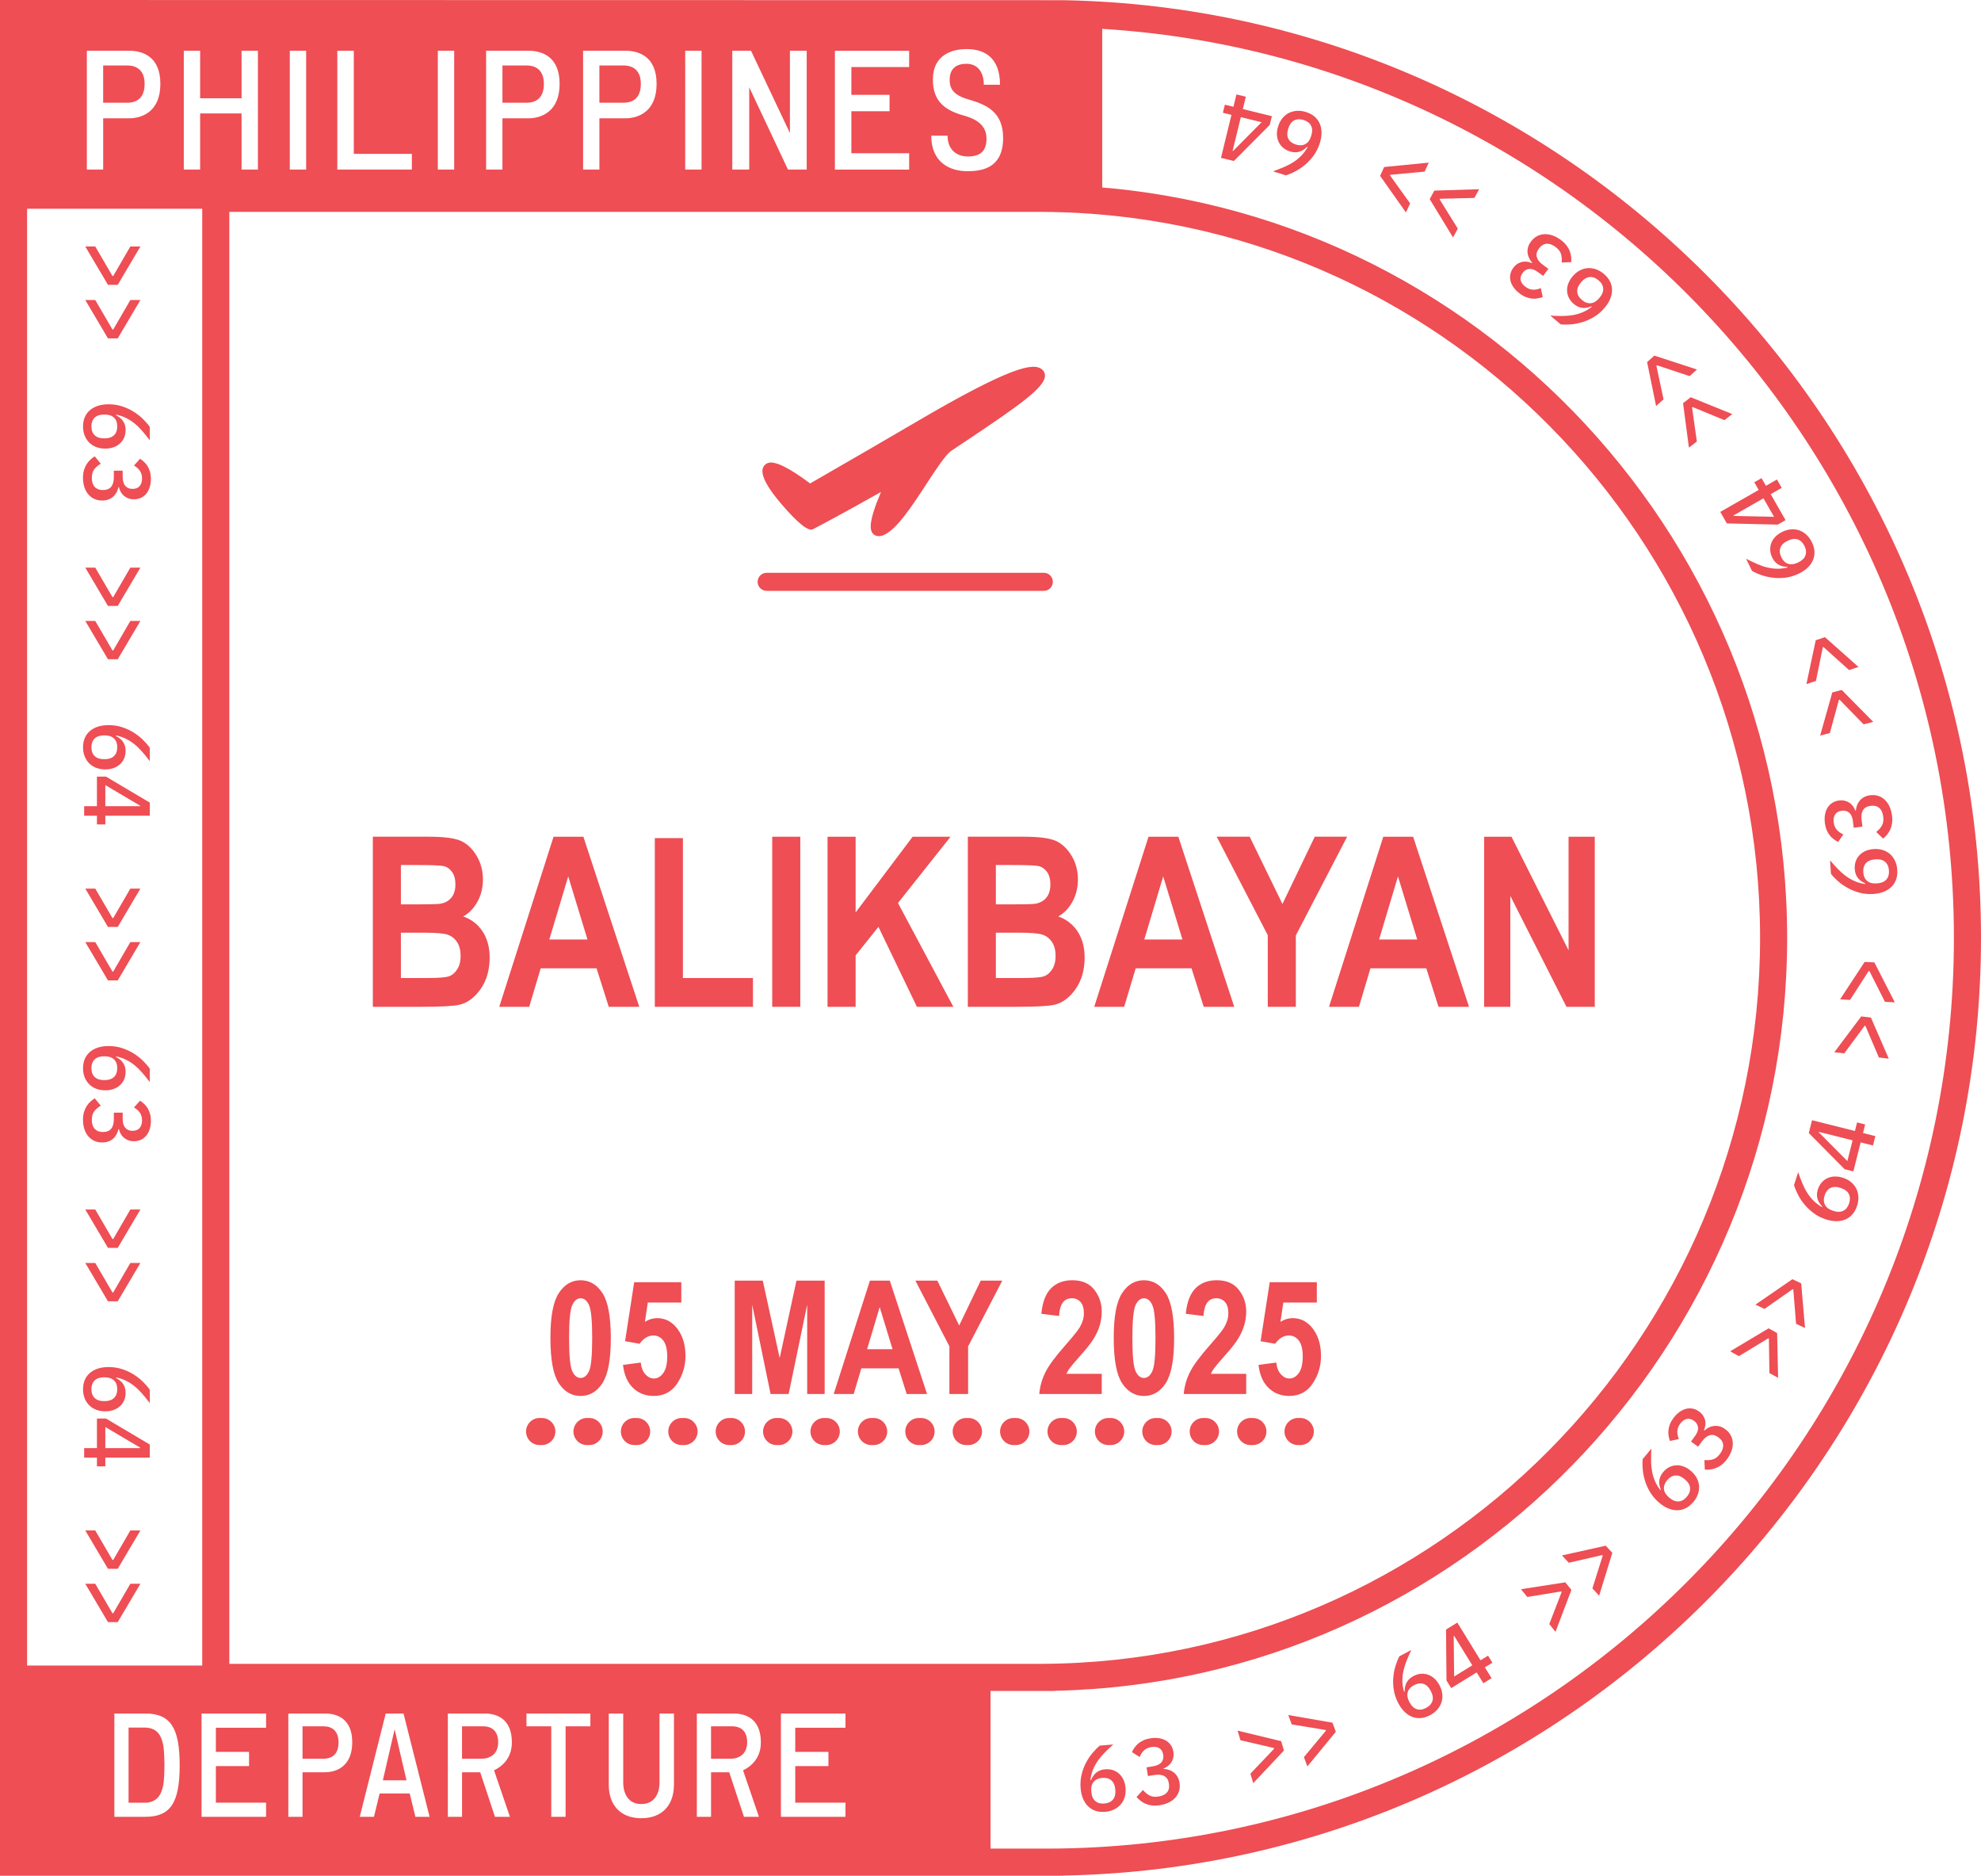 <?xml version="1.0" encoding="UTF-8"?>
<svg id="Layer_2" data-name="Layer 2" xmlns="http://www.w3.org/2000/svg" viewBox="0 0 1156.2 1094.54">
  <defs>
    <style>
      .cls-1 {
        fill: #ee4e54;
      }
    </style>
  </defs>
  <g id="Layer_1-2" data-name="Layer 1">
    <g>
      <path class="cls-1" d="M217.59,488.24h32.6c8.9,0,15.16.81,18.78,2.44,3.61,1.63,6.66,4.49,9.15,8.6,2.49,4.11,3.73,8.75,3.73,13.95,0,4.79-1.07,9.1-3.2,12.96-2.13,3.86-4.89,6.72-8.29,8.56,4.82,1.72,8.6,4.65,11.33,8.81,2.72,4.15,4.09,9.21,4.09,15.17,0,7.22-1.74,13.32-5.21,18.31-3.48,4.99-7.58,8.07-12.32,9.24-3.3.81-10.95,1.22-22.95,1.22h-27.69v-99.25h-.02ZM233.98,504.76v22.95h10.83c6.5,0,10.52-.11,12.05-.34,2.8-.45,4.99-1.63,6.57-3.55s2.37-4.52,2.37-7.82c0-2.93-.64-5.32-1.93-7.14s-2.84-2.96-4.67-3.42c-1.83-.45-7.08-.68-15.74-.68h-9.48ZM233.98,544.23v26.47h15.26c6.69,0,10.99-.34,12.89-1.04,1.9-.7,3.49-2.07,4.78-4.12,1.29-2.05,1.93-4.65,1.93-7.8s-.69-5.91-2.07-8-3.21-3.54-5.49-4.32c-2.28-.79-6.96-1.18-14.01-1.18h-13.3,0Z"/>
      <path class="cls-1" d="M373.11,587.5h-17.81l-7.13-22.48h-32.58l-6.73,22.48h-17.47l31.69-99.25h17.4l32.62,99.25h0ZM342.88,548.22l-11.24-36.83-11.03,36.83h22.27Z"/>
      <path class="cls-1" d="M382.18,587.5v-98.44h16.39v81.65h40.89v16.79h-57.28Z"/>
      <path class="cls-1" d="M450.7,587.5v-99.25h16.38v99.25h-16.38Z"/>
      <path class="cls-1" d="M482.99,587.5v-99.25h16.39v44.19l33.27-44.19h22.14l-30.69,38.68,32.32,60.57h-21.27l-22.45-46.65-13.32,16.65v29.99h-16.39Z"/>
      <path class="cls-1" d="M564.85,488.24h32.6c8.9,0,15.16.81,18.78,2.44,3.61,1.63,6.66,4.49,9.15,8.6,2.49,4.11,3.73,8.75,3.73,13.95,0,4.79-1.07,9.1-3.2,12.96-2.13,3.86-4.89,6.72-8.29,8.56,4.82,1.72,8.6,4.65,11.33,8.81,2.72,4.15,4.09,9.21,4.09,15.17,0,7.22-1.74,13.32-5.21,18.31-3.48,4.99-7.58,8.07-12.32,9.24-3.3.81-10.95,1.22-22.95,1.22h-27.69v-99.25h-.02ZM581.23,504.76v22.95h10.83c6.5,0,10.52-.11,12.05-.34,2.8-.45,4.99-1.63,6.57-3.55s2.37-4.52,2.37-7.82c0-2.93-.64-5.32-1.93-7.14s-2.84-2.96-4.67-3.42c-1.83-.45-7.08-.68-15.74-.68h-9.48ZM581.23,544.23v26.47h15.26c6.69,0,10.99-.34,12.89-1.04,1.9-.7,3.49-2.07,4.78-4.12,1.29-2.05,1.93-4.65,1.93-7.8s-.69-5.91-2.07-8-3.21-3.54-5.49-4.32c-2.28-.79-6.96-1.18-14.01-1.18h-13.3,0Z"/>
      <path class="cls-1" d="M720.36,587.5h-17.81l-7.13-22.48h-32.58l-6.73,22.48h-17.47l31.69-99.25h17.4l32.62,99.25h.01ZM690.13,548.22l-11.24-36.83-11.03,36.83h22.27Z"/>
      <path class="cls-1" d="M739.93,587.5v-41.79l-29.79-57.47h19.23l19.12,39.25,18.86-39.25h18.89l-29.93,57.6v41.65h-16.38,0Z"/>
      <path class="cls-1" d="M857.39,587.5h-17.81l-7.13-22.48h-32.58l-6.73,22.48h-17.47l31.69-99.25h17.4l32.62,99.25h.01ZM827.16,548.22l-11.24-36.83-11.02,36.83h22.26Z"/>
      <path class="cls-1" d="M866.2,587.5v-99.25h15.97l33.31,66.28v-66.28h15.3v99.25h-16.52l-32.77-64.72v64.72h-15.3.01Z"/>
      <path class="cls-1" d="M363.79,38.19h-13.96v21.76h13.96c6.33,0,10.23-3.38,10.23-11.01s-4.25-10.75-10.23-10.75Z"/>
      <path class="cls-1" d="M307.2,38.19h-13.95v21.76h13.95c6.33,0,10.23-3.38,10.23-11.01s-4.25-10.75-10.23-10.75Z"/>
      <path class="cls-1" d="M.82,7.19v109.18h3.86v5.44h129.71v-5.44h508.91V7.19H.82ZM75.3,69.04h-15.08v29.9h-9.53V29.6h24.62c7.63,0,18.29,3.12,18.29,19.33s-10.66,20.11-18.29,20.11h-.01ZM150.53,98.95h-9.54v-32.77h-24.18v32.77h-9.54V29.61h9.54v27.74h24.18v-27.74h9.54v69.34ZM178.68,98.95h-9.54V29.61h9.54v69.34ZM240.39,98.95h-43.52V29.61h9.62v60.16h33.89v9.19h.01ZM265.08,98.95h-9.54V29.61h9.54v69.34ZM308.33,69.04h-15.08v29.9h-9.54V29.6h24.62c7.63,0,18.29,3.12,18.29,19.33s-10.66,20.11-18.29,20.11h0ZM364.92,69.04h-15.08v29.9h-9.53V29.6h24.62c7.63,0,18.29,3.12,18.29,19.33s-10.66,20.11-18.29,20.11h0ZM409.46,98.95h-9.54V29.61h9.54v69.34ZM470.82,98.95h-10.92l-22.62-48.02v48.02h-9.88V29.61h10.92l22.71,48.02V29.61h9.8v69.34h-.01ZM530.62,39.14h-33.72v16.21h22.28v9.54h-22.28v24.53h33.72v9.54h-43.34V29.62h43.34v9.54-.02ZM564.58,99.9c-9.8,0-21.06-4.77-21.06-20.72h9.53c0,7.37,4.42,12.13,11.96,12.13s10.75-3.55,10.75-10.4c0-5.2-2.43-10.49-13.09-13.44-11.27-3.12-18.2-8.32-18.2-21.06,0-14.39,11.1-17.77,19.76-17.77,10.23,0,19.42,4.86,19.42,20.8h-9.45c0-7.37-3.64-12.22-10.14-12.22-5.64,0-9.8,2.51-9.8,9.45,0,5.12,2.25,8.84,11.01,11.36,10.49,3.04,20.2,7.28,20.2,22.45,0,17.59-12.22,19.42-20.89,19.42Z"/>
      <path class="cls-1" d="M74.17,38.19h-13.96v21.76h13.96c6.33,0,10.23-3.38,10.23-11.01s-4.25-10.75-10.23-10.75Z"/>
      <path class="cls-1" d="M188.7,1007.34h-12.13v18.91h12.13c5.5,0,8.89-2.94,8.89-9.57s-3.69-9.34-8.89-9.34h0Z"/>
      <path class="cls-1" d="M5.46,971.89v109.34h572.64v-109.34H5.46ZM84.83,1060.16h-18.08v-60.28h18.08c14.69,0,20.04,8.37,20.04,30.21s-5.35,30.06-20.04,30.06h0ZM155.3,1008.17h-29.31v14.09h19.37v8.29h-19.37v21.33h29.31v8.29h-37.67v-60.28h37.67v8.29h0ZM189.68,1034.16h-13.11v25.99h-8.29v-60.28h21.4c6.63,0,15.9,2.72,15.9,16.8s-9.27,17.48-15.9,17.48h0ZM242.44,1060.16l-3.31-13.64h-17.56l-3.31,13.64h-8.29l15.14-60.28h10.4l15.22,60.28h-8.29ZM297.62,1060.16h-8.74l-8.59-25.99h-10.62v25.99h-8.29v-60.28h21.55c6.55,0,15.82,2.72,15.82,16.8,0,9.72-6.18,14.32-10.4,16.35l9.27,27.13ZM344.58,1007.34h-14.47v52.82h-8.37v-52.82h-14.47v-7.46h37.3v7.46h0ZM393.35,1041.32c0,12.81-7.69,19.66-19.06,19.66s-18.99-6.85-18.99-19.66v-41.44h8.44v40.24c0,6.71,3.09,12.58,10.55,12.58s10.62-5.8,10.62-12.58v-40.24h8.44v41.44ZM442.95,1060.16h-8.74l-8.59-25.99h-10.62v25.99h-8.29v-60.28h21.55c6.55,0,15.82,2.72,15.82,16.8,0,9.72-6.18,14.32-10.4,16.35l9.27,27.13ZM493.45,1008.17h-29.31v14.09h19.37v8.29h-19.37v21.33h29.31v8.29h-37.67v-60.28h37.67v8.29h0Z"/>
      <path class="cls-1" d="M281.87,1007.34h-12.21v18.91h11.6c4.52,0,9.49-2.56,9.49-9.57,0-6.55-3.62-9.34-8.89-9.34h.01Z"/>
      <polygon class="cls-1" points="223.46 1038.84 237.24 1038.84 230.32 1009.08 223.46 1038.84"/>
      <path class="cls-1" d="M91.23,1010.2c-2.26-1.81-5.05-2.11-6.4-2.11h-9.79v43.85h9.79c1.36,0,4.07-.3,6.33-2.11,2.18-1.73,3.54-4.74,4.22-8.74.38-2.34.6-7.61.6-11.07s-.23-8.74-.6-11.07c-.68-3.99-1.96-7.01-4.15-8.74h0Z"/>
      <path class="cls-1" d="M427.2,1007.34h-12.21v18.91h11.6c4.52,0,9.49-2.56,9.49-9.57,0-6.55-3.62-9.34-8.89-9.34h.01Z"/>
      <path class="cls-1" d="M612.68,1094.54H0V0l620.58.11c296.06,5.36,535.62,249.18,535.62,547.16s-239.56,541.79-535.62,547.16v.08l-7.9.03h0ZM15.81,1078.73l596.84-.03c291-1.1,527.74-239.5,527.74-531.43S903.64,16.94,612.65,15.84l-7.52-.03H15.81v1062.92Z"/>
      <path class="cls-1" d="M645.06,1057.23c-2.06.18-3.92,0-5.59-.55-1.67-.55-3.12-1.42-4.35-2.6-1.23-1.19-2.22-2.66-2.98-4.42s-1.23-3.78-1.43-6.07c-.24-2.75-.07-5.38.51-7.88.59-2.5,1.44-4.82,2.55-6.96,1.11-2.15,2.38-4.08,3.82-5.79,1.43-1.71,2.87-3.16,4.31-4.35l7.86-.69c-1.96,1.74-3.71,3.42-5.26,5.01-1.55,1.6-2.87,3.22-3.98,4.85s-2,3.33-2.69,5.09-1.17,3.69-1.44,5.8l.38.07c.32-.79.71-1.55,1.17-2.26.47-.72,1.02-1.36,1.68-1.93.65-.57,1.42-1.04,2.3-1.41.88-.37,1.9-.61,3.05-.71,1.57-.14,3.04,0,4.42.43,1.37.43,2.6,1.11,3.67,2.06,1.07.95,1.94,2.12,2.61,3.53.67,1.4,1.09,3.01,1.25,4.82.17,1.88.02,3.64-.46,5.27-.47,1.63-1.23,3.06-2.26,4.28s-2.33,2.22-3.88,3-3.3,1.25-5.26,1.43v-.02ZM644.58,1052.4c2.24-.2,3.91-.98,5.02-2.34s1.56-3.19,1.36-5.48l-.05-.55c-.2-2.3-.97-4.01-2.31-5.16s-3.12-1.62-5.35-1.43c-2.2.2-3.85.98-4.97,2.34s-1.56,3.19-1.36,5.48l.05.55c.2,2.3.97,4.01,2.31,5.16,1.33,1.15,3.1,1.62,5.3,1.43Z"/>
      <path class="cls-1" d="M672.93,1030.68c2.32-.37,3.96-1.15,4.93-2.35.96-1.2,1.33-2.58,1.08-4.12l-.06-.38c-.27-1.73-1.02-2.96-2.26-3.71s-2.77-.97-4.61-.68c-1.77.28-3.2.93-4.3,1.95-1.1,1.02-1.95,2.32-2.56,3.88l-4.5-2.88c.42-.92.94-1.81,1.55-2.68.61-.87,1.34-1.66,2.18-2.36.85-.7,1.85-1.32,3.01-1.85s2.5-.92,4.02-1.16c1.7-.26,3.31-.29,4.83-.09,1.52.21,2.88.64,4.09,1.32,1.21.68,2.2,1.57,2.98,2.69.78,1.11,1.28,2.42,1.52,3.93.19,1.18.17,2.3-.04,3.32-.21,1.03-.58,1.96-1.1,2.8-.53.84-1.19,1.56-1.98,2.16s-1.66,1.09-2.59,1.46l.04.27c1.07.06,2.12.25,3.13.59,1.01.33,1.94.83,2.79,1.49s1.56,1.49,2.15,2.48c.58,1,.98,2.18,1.19,3.55.26,1.65.19,3.2-.23,4.65s-1.12,2.75-2.13,3.9-2.28,2.12-3.83,2.89-3.32,1.32-5.33,1.64c-1.7.26-3.22.31-4.58.14s-2.59-.5-3.69-.97-2.09-1.05-2.96-1.75c-.87-.69-1.65-1.43-2.34-2.2l3.77-4.13c1.14,1.37,2.4,2.43,3.77,3.2,1.38.76,3.14.97,5.29.63,2.28-.36,3.95-1.18,4.99-2.47,1.04-1.29,1.41-2.9,1.1-4.84l-.07-.43c-.3-1.94-1.17-3.32-2.59-4.15-1.43-.83-3.33-1.05-5.72-.68l-3.9.61-.8-5.07,3.74-.59h.02Z"/>
      <path class="cls-1" d="M729.8,1034.97l13.83-14.54-.13-.42-19.52-4.55-1.67-5.59,25.43,6.15,1.62,5.44-17.91,19.06-1.65-5.55h0Z"/>
      <path class="cls-1" d="M761.01,1025.33l12.84-15.43-.15-.41-19.77-3.25-2.04-5.48,25.78,4.46,1.98,5.32-16.61,20.21-2.02-5.42h0Z"/>
      <path class="cls-1" d="M834.64,1000.87c-1.83.97-3.62,1.52-5.37,1.67s-3.42-.09-5.02-.71c-1.6-.61-3.08-1.59-4.46-2.92-1.38-1.33-2.6-3.01-3.67-5.03-1.3-2.44-2.16-4.93-2.59-7.46-.43-2.53-.55-5-.35-7.41.19-2.41.61-4.68,1.27-6.82s1.42-4.03,2.28-5.69l6.97-3.69c-1.13,2.37-2.09,4.59-2.9,6.66-.8,2.07-1.4,4.08-1.79,6.01s-.55,3.84-.5,5.73.36,3.86.93,5.9l.38-.08c-.02-.85.05-1.7.2-2.54.15-.84.41-1.65.8-2.43.38-.78.91-1.51,1.57-2.19s1.51-1.3,2.54-1.84c1.39-.74,2.8-1.17,4.24-1.32,1.43-.14,2.83.02,4.18.47,1.35.46,2.61,1.2,3.77,2.23s2.17,2.35,3.02,3.96c.89,1.67,1.43,3.35,1.63,5.04.2,1.68.06,3.29-.42,4.82-.48,1.53-1.28,2.95-2.41,4.27s-2.56,2.44-4.29,3.36h-.01ZM832.32,996.61c1.98-1.05,3.22-2.42,3.72-4.11s.2-3.55-.87-5.58l-.26-.48c-1.08-2.03-2.45-3.32-4.13-3.86-1.67-.54-3.5-.28-5.49.77-1.95,1.03-3.18,2.39-3.67,4.08s-.2,3.55.87,5.58l.26.48c1.08,2.03,2.45,3.32,4.13,3.86s3.48.29,5.44-.74h0Z"/>
      <path class="cls-1" d="M865.75,982.21l-3.9-6.32-14.86,9.16-2.75-4.46-.27-29.71,6.58-4.06,13.54,21.99,4.39-2.7,2.55,4.14-4.39,2.7,3.9,6.32-4.79,2.95h0ZM848.69,978.29l10.61-6.54-10.59-17.2-.27.16.25,23.57h0Z"/>
      <path class="cls-1" d="M904.22,947.7l7.23-18.72-.27-.34-19.78,3.24-3.68-4.54,25.85-4.01,3.58,4.41-9.28,24.45-3.64-4.49h0Z"/>
      <path class="cls-1" d="M929.4,926.88l6.02-19.14-.29-.32-19.53,4.49-3.96-4.29,25.54-5.66,3.85,4.17-7.7,25-3.92-4.26h-.01Z"/>
      <path class="cls-1" d="M988.26,876.48c-1.33,1.59-2.78,2.77-4.34,3.56-1.56.79-3.21,1.2-4.91,1.23-1.71.03-3.45-.31-5.23-1.02-1.78-.72-3.54-1.81-5.3-3.28-2.12-1.78-3.85-3.76-5.2-5.94-1.35-2.18-2.39-4.43-3.11-6.73s-1.19-4.57-1.39-6.79c-.2-2.23-.21-4.27-.02-6.13l5.07-6.05c-.15,2.62-.22,5.04-.18,7.27.03,2.22.24,4.3.61,6.24.37,1.93.93,3.77,1.69,5.5.76,1.73,1.78,3.44,3.08,5.12l.32-.21c-.33-.79-.59-1.6-.77-2.43-.17-.83-.24-1.68-.17-2.55.06-.86.27-1.73.63-2.62.37-.89.92-1.77,1.66-2.66,1.01-1.21,2.16-2.15,3.43-2.81,1.27-.67,2.62-1.05,4.05-1.13,1.43-.09,2.87.13,4.33.65,1.47.52,2.89,1.36,4.29,2.54,1.45,1.21,2.58,2.57,3.4,4.06s1.3,3.03,1.43,4.63-.08,3.22-.62,4.86c-.55,1.65-1.46,3.22-2.72,4.72l-.03-.03ZM984.51,873.4c1.44-1.72,2.08-3.45,1.9-5.2-.17-1.75-1.15-3.37-2.91-4.84l-.42-.36c-1.76-1.48-3.52-2.15-5.27-2.02s-3.35,1.05-4.79,2.77c-1.42,1.69-2.04,3.41-1.87,5.16.18,1.75,1.15,3.37,2.91,4.84l.42.36c1.77,1.48,3.52,2.15,5.27,2.02s3.34-1.04,4.76-2.73h0Z"/>
      <path class="cls-1" d="M989.2,838.1c1.39-1.89,2.01-3.6,1.85-5.14-.16-1.53-.87-2.76-2.13-3.69l-.31-.23c-1.4-1.03-2.81-1.38-4.21-1.04-1.4.34-2.65,1.26-3.75,2.75-1.06,1.44-1.62,2.91-1.68,4.41-.07,1.5.24,3.02.92,4.56l-5.23,1.12c-.34-.95-.6-1.95-.78-2.99s-.22-2.12-.11-3.21.39-2.24.83-3.44,1.13-2.41,2.04-3.65c1.02-1.38,2.14-2.54,3.36-3.46,1.22-.93,2.51-1.57,3.84-1.95s2.67-.43,4-.19c1.34.24,2.62.82,3.85,1.72.97.71,1.74,1.5,2.32,2.38.57.88.97,1.8,1.18,2.76.22.97.26,1.94.12,2.93s-.41,1.94-.82,2.86l.22.16c.8-.72,1.68-1.31,2.63-1.79.96-.47,1.97-.77,3.03-.9,1.07-.13,2.16-.04,3.27.25,1.12.3,2.23.86,3.34,1.68,1.35.99,2.39,2.15,3.11,3.46s1.14,2.74,1.23,4.27c.1,1.53-.13,3.11-.68,4.75-.56,1.64-1.43,3.28-2.63,4.92-1.02,1.38-2.07,2.49-3.16,3.32s-2.19,1.47-3.3,1.91c-1.11.44-2.22.73-3.33.85s-2.18.15-3.22.08l-.23-5.58c1.77.17,3.42.04,4.93-.39s2.91-1.52,4.2-3.27c1.37-1.86,1.97-3.62,1.8-5.26-.16-1.65-1.04-3.05-2.62-4.21l-.35-.26c-1.59-1.16-3.17-1.54-4.77-1.12s-3.11,1.6-4.54,3.55l-2.34,3.18-4.14-3.04,2.24-3.05h.02Z"/>
      <path class="cls-1" d="M1032.72,801.22l-.31-20.07-.39-.21-17.12,10.41-5.11-2.83,22.46-13.41,4.97,2.75.56,26.15-5.06-2.8h0Z"/>
      <path class="cls-1" d="M1048.26,772.47l-1.6-20-.4-.19-16.42,11.5-5.28-2.5,21.55-14.83,5.14,2.42,2.24,26.06-5.23-2.47h0Z"/>
      <path class="cls-1" d="M1083.87,703.63c-.63,1.97-1.53,3.61-2.68,4.94-1.15,1.32-2.52,2.32-4.09,3-1.57.67-3.32,1.01-5.23,1.02s-3.96-.34-6.14-1.04c-2.63-.85-4.99-2.03-7.06-3.55-2.07-1.51-3.88-3.2-5.42-5.06-1.54-1.86-2.83-3.78-3.85-5.77s-1.8-3.88-2.33-5.67l2.42-7.51c.84,2.48,1.7,4.74,2.57,6.79s1.84,3.9,2.91,5.55c1.08,1.65,2.29,3.14,3.64,4.46s2.95,2.51,4.78,3.58l.22-.31c-.61-.6-1.15-1.26-1.64-1.97-.48-.71-.85-1.47-1.12-2.3-.27-.82-.41-1.71-.4-2.67,0-.96.18-1.99.54-3.09.48-1.5,1.19-2.8,2.12-3.9s2.04-1.96,3.32-2.58c1.29-.61,2.71-.96,4.26-1.03,1.55-.07,3.2.17,4.92.73,1.81.58,3.37,1.4,4.68,2.48s2.34,2.32,3.06,3.75c.73,1.43,1.15,3.01,1.26,4.74s-.13,3.53-.74,5.4h0ZM1079.23,702.19c.68-2.14.62-3.98-.21-5.53s-2.33-2.69-4.52-3.39l-.52-.17c-2.19-.71-4.07-.66-5.65.11-1.57.78-2.71,2.24-3.4,4.38-.68,2.1-.6,3.93.22,5.48.82,1.56,2.33,2.69,4.52,3.39l.52.17c2.19.71,4.08.67,5.65-.11s2.7-2.22,3.38-4.33h.01Z"/>
      <path class="cls-1" d="M1093.16,668.42l-7.2-1.81-4.26,16.93-5.08-1.28-20.92-21.1,1.88-7.49,25.04,6.3,1.26-5,4.71,1.18-1.26,5,7.2,1.81-1.37,5.45h0ZM1078.21,677.51l3.04-12.09-19.59-4.93-.08.31,16.62,16.71h0Z"/>
      <path class="cls-1" d="M1096.61,617.07l-7.88-18.46-.43-.05-11.91,16.12-5.8-.68,15.72-20.91,5.64.66,10.42,24-5.75-.68h0Z"/>
      <path class="cls-1" d="M1100.12,584.56l-9.04-17.92-.44-.02-10.86,16.84-5.83-.31,14.35-21.87,5.67.31,11.92,23.29-5.78-.31h0Z"/>
      <path class="cls-1" d="M1107.33,507.6c.14,2.07-.09,3.93-.67,5.58-.58,1.66-1.48,3.09-2.7,4.29s-2.71,2.17-4.48,2.88-3.81,1.15-6.1,1.3c-2.76.19-5.38-.05-7.87-.69s-4.79-1.54-6.91-2.7c-2.12-1.16-4.02-2.47-5.71-3.94-1.68-1.47-3.1-2.93-4.26-4.41l-.52-7.87c1.7,1.99,3.33,3.78,4.9,5.36,1.56,1.59,3.15,2.94,4.76,4.09,1.61,1.14,3.28,2.07,5.03,2.8s3.67,1.25,5.77,1.56l.08-.37c-.79-.33-1.53-.74-2.24-1.22s-1.34-1.05-1.89-1.72c-.56-.66-1.01-1.44-1.36-2.33s-.57-1.91-.64-3.07c-.1-1.57.07-3.04.52-4.41.46-1.36,1.17-2.57,2.14-3.62s2.16-1.89,3.58-2.53c1.42-.64,3.04-1.02,4.85-1.14,1.89-.12,3.64.07,5.26.57,1.62.51,3.03,1.3,4.24,2.36,1.2,1.06,2.17,2.38,2.91,3.94.75,1.56,1.18,3.33,1.31,5.29h0ZM1102.48,507.98c-.15-2.23-.9-3.93-2.23-5.06-1.34-1.14-3.16-1.64-5.45-1.48l-.55.04c-2.3.15-4.03.88-5.21,2.19-1.17,1.31-1.69,3.08-1.54,5.32.14,2.21.89,3.88,2.23,5.02s3.15,1.64,5.45,1.48l.55-.04c2.3-.15,4.03-.89,5.21-2.19,1.17-1.31,1.69-3.06,1.54-5.27h0Z"/>
      <path class="cls-1" d="M1081.49,479.27c-.3-2.33-1.03-3.99-2.21-5-1.17-1-2.53-1.4-4.09-1.2l-.38.05c-1.73.22-2.99.94-3.77,2.15s-1.05,2.74-.82,4.59c.23,1.77.83,3.22,1.82,4.35s2.26,2.02,3.81,2.67l-3.02,4.42c-.9-.45-1.78-.99-2.63-1.63-.85-.63-1.62-1.38-2.3-2.25s-1.27-1.89-1.77-3.06-.84-2.52-1.04-4.06c-.22-1.7-.2-3.31.05-4.83s.73-2.87,1.44-4.06c.71-1.18,1.64-2.15,2.77-2.9,1.14-.75,2.46-1.21,3.98-1.4,1.19-.15,2.3-.11,3.31.13,1.02.24,1.95.63,2.77,1.18.82.55,1.52,1.23,2.1,2.04s1.04,1.69,1.38,2.63l.27-.04c.09-1.07.31-2.1.68-3.11.37-1,.9-1.91,1.57-2.74.68-.83,1.53-1.52,2.54-2.07,1.01-.56,2.21-.92,3.58-1.09,1.66-.21,3.21-.09,4.64.36s2.71,1.2,3.83,2.24,2.05,2.34,2.78,3.91,1.22,3.36,1.48,5.38c.22,1.7.22,3.23,0,4.59-.21,1.35-.57,2.57-1.08,3.66-.5,1.09-1.11,2.06-1.83,2.91s-1.48,1.61-2.27,2.27l-4.02-3.89c1.4-1.1,2.5-2.33,3.3-3.68.8-1.36,1.06-3.11.79-5.27-.29-2.3-1.07-3.98-2.33-5.06s-2.86-1.49-4.81-1.25l-.43.06c-1.95.25-3.36,1.08-4.23,2.48-.87,1.4-1.15,3.3-.84,5.7l.5,3.91-5.09.65-.48-3.76.05.02Z"/>
      <path class="cls-1" d="M1087.69,422.67l-14.01-14.36-.42.11-5.28,19.33-5.66,1.46,7.1-25.18,5.5-1.42,18.38,18.62-5.6,1.44h0Z"/>
      <path class="cls-1" d="M1079.2,391l-14.92-13.42-.41.13-4.01,19.64-5.55,1.82,5.44-25.59,5.39-1.77,19.56,17.38-5.5,1.8h0Z"/>
      <path class="cls-1" d="M1057.53,316.47c.9,1.86,1.39,3.67,1.48,5.42.08,1.75-.22,3.42-.89,4.99s-1.7,3.03-3.08,4.35c-1.38,1.33-3.1,2.5-5.16,3.49-2.49,1.2-5.01,1.98-7.55,2.32s-5.02.37-7.42.09-4.66-.78-6.77-1.51c-2.12-.73-3.98-1.56-5.6-2.49l-3.44-7.1c2.33,1.21,4.51,2.25,6.55,3.13s4.02,1.55,5.94,2,3.82.69,5.71.71,3.86-.22,5.93-.71l-.06-.38c-.86-.01-1.7-.11-2.54-.29s-1.64-.47-2.4-.89c-.77-.41-1.48-.96-2.14-1.65s-1.25-1.56-1.75-2.6c-.68-1.42-1.08-2.85-1.16-4.29-.09-1.44.12-2.82.62-4.16s1.3-2.57,2.37-3.69c1.08-1.12,2.43-2.08,4.07-2.87,1.7-.83,3.4-1.31,5.09-1.45s3.29.06,4.81.59c1.51.53,2.91,1.39,4.18,2.56s2.34,2.64,3.2,4.41v.02ZM1053.18,318.63c-.98-2.02-2.3-3.3-3.97-3.86-1.67-.56-3.54-.33-5.61.67l-.49.24c-2.07,1-3.4,2.33-4,3.99-.6,1.65-.41,3.49.57,5.51.96,1.99,2.28,3.26,3.95,3.81s3.54.33,5.61-.67l.49-.24c2.07-1,3.41-2.33,4-3.99.6-1.65.42-3.47-.55-5.46h0Z"/>
      <path class="cls-1" d="M1039.9,284.68l-6.44,3.68,8.67,15.16-4.55,2.6-29.71-.7-3.84-6.71,22.42-12.82-2.56-4.47,4.22-2.41,2.56,4.47,6.44-3.69,2.79,4.89h0ZM1035.43,301.59l-6.19-10.82-17.53,10.03.15.27,23.56.51h0Z"/>
      <path class="cls-1" d="M1006.46,245.17l-18.56-7.65-.34.27,2.8,19.84-4.62,3.58-3.44-25.93,4.49-3.48,24.24,9.83-4.57,3.54h0Z"/>
      <path class="cls-1" d="M986.11,219.47l-19.05-6.33-.32.29,4.18,19.6-4.35,3.89-5.25-25.63,4.24-3.78,24.88,8.11-4.32,3.85h-.01Z"/>
      <path class="cls-1" d="M936.09,159.83c1.58,1.34,2.76,2.79,3.55,4.36.78,1.57,1.19,3.21,1.21,4.92.03,1.71-.32,3.45-1.04,5.23-.72,1.78-1.82,3.54-3.3,5.29-1.79,2.11-3.77,3.84-5.96,5.18-2.19,1.34-4.44,2.37-6.74,3.09-2.31.72-4.57,1.18-6.8,1.37-2.22.19-4.27.19-6.13,0l-6.02-5.09c2.61.16,5.04.23,7.26.21,2.22-.03,4.31-.22,6.24-.58,1.94-.36,3.77-.92,5.51-1.67,1.73-.75,3.44-1.77,5.13-3.06l-.21-.32c-.79.33-1.6.59-2.43.76-.84.17-1.69.23-2.55.17-.86-.06-1.74-.28-2.62-.65s-1.77-.92-2.65-1.67c-1.2-1.02-2.14-2.16-2.8-3.44s-1.03-2.63-1.12-4.05c-.08-1.43.14-2.87.67-4.33.52-1.46,1.37-2.89,2.55-4.28,1.22-1.44,2.58-2.57,4.07-3.39,1.49-.81,3.03-1.28,4.63-1.41s3.22.09,4.86.64c1.64.56,3.21,1.47,4.71,2.73h-.02ZM932.99,163.58c-1.71-1.45-3.45-2.09-5.2-1.92-1.75.17-3.37,1.13-4.85,2.89l-.36.42c-1.49,1.76-2.17,3.51-2.04,5.27s1.04,3.36,2.76,4.8c1.68,1.43,3.4,2.05,5.16,1.88,1.75-.17,3.37-1.13,4.85-2.89l.35-.42c1.49-1.76,2.17-3.51,2.04-5.27-.12-1.75-1.02-3.35-2.71-4.77h0Z"/>
      <path class="cls-1" d="M897.64,158.79c-1.89-1.39-3.61-2-5.14-1.84s-2.76.88-3.68,2.14l-.23.31c-1.03,1.41-1.37,2.81-1.03,4.21s1.27,2.65,2.76,3.75c1.44,1.06,2.91,1.62,4.41,1.68s3.02-.25,4.55-.92l1.13,5.22c-.95.34-1.94.61-2.99.79-1.04.18-2.12.22-3.21.12-1.1-.1-2.24-.38-3.44-.83-1.19-.45-2.41-1.12-3.66-2.04-1.38-1.02-2.54-2.13-3.47-3.36-.93-1.22-1.58-2.5-1.96-3.83-.37-1.33-.43-2.67-.2-4,.24-1.34.81-2.62,1.71-3.85.71-.97,1.5-1.74,2.38-2.32.87-.58,1.8-.97,2.76-1.19.96-.22,1.94-.26,2.92-.12.99.14,1.94.41,2.86.81l.16-.22c-.72-.8-1.32-1.67-1.79-2.63-.47-.95-.78-1.97-.91-3.03-.13-1.07-.05-2.16.24-3.27.3-1.11.85-2.23,1.67-3.35.99-1.35,2.14-2.39,3.45-3.12,1.32-.73,2.74-1.14,4.27-1.24s3.11.13,4.76.67,3.28,1.42,4.92,2.62c1.39,1.02,2.5,2.07,3.33,3.15s1.47,2.18,1.91,3.3c.45,1.11.73,2.23.85,3.33.12,1.11.15,2.18.09,3.21l-5.58.24c.17-1.77.04-3.41-.4-4.93-.43-1.51-1.52-2.91-3.28-4.2-1.87-1.37-3.62-1.97-5.27-1.8s-3.05,1.05-4.21,2.63l-.26.35c-1.16,1.59-1.53,3.18-1.11,4.77s1.6,3.11,3.56,4.53l3.18,2.33-3.04,4.14-3.05-2.24.04.03Z"/>
      <path class="cls-1" d="M860.53,115.49l-20.06.5-.21.39,10.58,17.02-2.78,5.14-13.62-22.33,2.7-4.99,26.15-.81-2.76,5.09h0Z"/>
      <path class="cls-1" d="M831.47,100.15l-19.98,1.84-.18.4,11.69,16.28-2.43,5.31-15.08-21.37,2.36-5.16,26.03-2.55-2.41,5.26h0Z"/>
      <path class="cls-1" d="M762.22,65.37c1.98.61,3.63,1.49,4.97,2.63s2.35,2.49,3.04,4.06c.69,1.57,1.05,3.31,1.08,5.22.03,1.91-.3,3.97-.98,6.16-.82,2.64-1.98,5.01-3.47,7.1s-3.16,3.91-5,5.48c-1.84,1.56-3.75,2.86-5.73,3.91-1.98,1.05-3.86,1.84-5.64,2.39l-7.53-2.34c2.47-.87,4.73-1.75,6.77-2.65,2.04-.89,3.88-1.88,5.52-2.97s3.11-2.32,4.42-3.69c1.3-1.37,2.48-2.97,3.53-4.82l-.32-.21c-.59.62-1.24,1.17-1.95,1.65s-1.46.87-2.28,1.15c-.82.28-1.71.42-2.67.43-.96,0-1.99-.16-3.09-.5-1.51-.47-2.81-1.16-3.92-2.08-1.11-.92-1.98-2.01-2.61-3.3s-.99-2.7-1.08-4.25.14-3.2.68-4.94c.56-1.81,1.37-3.38,2.43-4.71,1.05-1.33,2.3-2.36,3.72-3.1,1.42-.74,3-1.18,4.73-1.3,1.73-.13,3.53.1,5.41.68h-.03ZM760.83,70.02c-2.14-.66-3.99-.58-5.53.26-1.55.84-2.66,2.36-3.34,4.56l-.16.52c-.68,2.2-.62,4.08.17,5.65s2.27,2.68,4.41,3.35c2.11.66,3.94.56,5.48-.28,1.55-.84,2.66-2.36,3.34-4.56l.16-.52c.68-2.2.63-4.08-.17-5.65s-2.25-2.68-4.36-3.33h0Z"/>
      <path class="cls-1" d="M727.12,56.44l-1.76,7.21,16.96,4.14-1.24,5.09-20.95,21.07-7.51-1.83,6.12-25.09-5.01-1.22,1.15-4.72,5.01,1.22,1.76-7.21,5.47,1.34h0ZM736.31,71.33l-12.11-2.96-4.79,19.62.31.07,16.59-16.74h0Z"/>
      <path class="cls-1" d="M608.12,986.72H118.03V107.82l497.99.12c236.19,5.15,427.04,200.59,427.04,439.33s-190.85,434.18-427.04,439.33v.1l-7.9.02h0ZM133.84,970.91l474.25-.02c231.13-.88,419.17-190.91,419.17-423.62S839.22,124.53,608.09,123.65l-5.41-.02H133.84v847.28Z"/>
      <path class="cls-1" d="M55.6,143.84l10.04,17.21h.44l9.99-17.21h5.87l-13.22,22.36h-5.71l-13.23-22.36h5.82Z"/>
      <path class="cls-1" d="M55.6,175.08l10.04,17.21h.44l9.99-17.21h5.87l-13.22,22.36h-5.71l-13.23-22.36h5.82Z"/>
      <path class="cls-1" d="M48.46,248.87c0-2.05.35-3.87,1.04-5.46.69-1.6,1.69-2.95,2.99-4.06s2.86-1.96,4.69-2.55c1.83-.59,3.9-.89,6.2-.89,2.78,0,5.4.4,7.85,1.2s4.7,1.84,6.75,3.12c2.05,1.28,3.87,2.7,5.46,4.26s2.92,3.1,3.98,4.63v7.8c-1.57-2.08-3.09-3.95-4.55-5.62-1.46-1.66-2.96-3.11-4.5-4.34s-3.15-2.26-4.86-3.09c-1.7-.83-3.59-1.47-5.68-1.92l-.11.37c.77.38,1.49.83,2.17,1.35s1.27,1.13,1.78,1.82.92,1.49,1.21,2.39c.29.9.44,1.92.44,3.07,0,1.56-.28,3-.82,4.32s-1.34,2.46-2.39,3.43c-1.04.97-2.3,1.72-3.76,2.26-1.46.54-3.11.81-4.94.81s-3.65-.3-5.24-.91-2.95-1.47-4.09-2.6c-1.13-1.13-2.02-2.49-2.66-4.08-.64-1.6-.96-3.36-.96-5.3h0ZM53.35,248.82c0,2.22.63,3.93,1.9,5.15,1.27,1.21,3.06,1.82,5.37,1.82h.55c2.31,0,4.1-.61,5.37-1.82s1.9-2.93,1.9-5.15-.63-3.88-1.9-5.1c-1.27-1.21-3.06-1.82-5.37-1.82h-.55c-2.31,0-4.1.6-5.37,1.82-1.27,1.21-1.9,2.91-1.9,5.1Z"/>
      <path class="cls-1" d="M71.62,278.41c0,2.32.52,4.05,1.56,5.17,1.04,1.13,2.35,1.69,3.92,1.69h.38c1.75,0,3.1-.55,4.03-1.64s1.4-2.56,1.4-4.39-.42-3.27-1.26-4.5-1.99-2.26-3.46-3.1l3.57-3.95c.84.55,1.65,1.19,2.42,1.92.77.73,1.44,1.56,2,2.5.57.94,1.02,2.01,1.37,3.22.35,1.21.52,2.58.52,4.11,0,1.7-.22,3.28-.66,4.73-.44,1.46-1.09,2.72-1.95,3.8-.86,1.07-1.9,1.9-3.13,2.49-1.22.59-2.61.89-4.14.89-1.21,0-2.31-.18-3.29-.55-.99-.37-1.86-.87-2.61-1.51s-1.36-1.4-1.84-2.26c-.48-.87-.82-1.79-1.04-2.76h-.28c-.22,1.04-.58,2.03-1.07,2.96-.49.93-1.13,1.77-1.92,2.5s-1.72,1.3-2.8,1.71c-1.08.42-2.31.63-3.7.63-1.68,0-3.21-.31-4.58-.94-1.37-.62-2.55-1.52-3.54-2.68-.99-1.16-1.75-2.56-2.28-4.18-.53-1.63-.8-3.45-.8-5.46,0-1.7.19-3.2.58-4.5s.9-2.45,1.54-3.46,1.37-1.88,2.19-2.62c.82-.75,1.68-1.4,2.55-1.95l3.51,4.32c-1.54.9-2.79,1.97-3.76,3.2s-1.45,2.92-1.45,5.07c0,2.29.56,4.04,1.67,5.25s2.66,1.82,4.64,1.82h.44c1.98,0,3.48-.63,4.53-1.9,1.04-1.27,1.56-3.1,1.56-5.49v-3.9h5.16v3.74l.02.02Z"/>
      <path class="cls-1" d="M55.6,331.22l10.04,17.21h.44l9.99-17.21h5.87l-13.22,22.36h-5.71l-13.23-22.36h5.82Z"/>
      <path class="cls-1" d="M55.6,362.34l10.04,17.21h.44l9.99-17.21h5.87l-13.22,22.36h-5.71l-13.23-22.36h5.82Z"/>
      <path class="cls-1" d="M48.46,436.08c0-2.04.35-3.86,1.04-5.46.69-1.59,1.69-2.94,2.99-4.06,1.3-1.11,2.86-1.96,4.69-2.55,1.83-.59,3.9-.88,6.2-.88,2.78,0,5.4.4,7.85,1.19,2.45.8,4.7,1.84,6.75,3.12,2.05,1.28,3.87,2.71,5.46,4.27s2.92,3.1,3.98,4.63v7.8c-1.57-2.08-3.09-3.95-4.55-5.61s-2.96-3.11-4.5-4.34c-1.54-1.24-3.15-2.26-4.86-3.1-1.7-.83-3.59-1.47-5.68-1.92l-.11.36c.77.38,1.49.83,2.17,1.35s1.27,1.13,1.78,1.82.92,1.49,1.21,2.39c.29.9.44,1.92.44,3.07,0,1.56-.28,3-.82,4.31s-1.34,2.46-2.39,3.43c-1.04.97-2.3,1.72-3.76,2.26-1.46.54-3.11.8-4.94.8s-3.65-.3-5.24-.91-2.95-1.47-4.09-2.6c-1.13-1.13-2.02-2.49-2.66-4.08-.64-1.6-.96-3.36-.96-5.31v.02ZM53.35,436.03c0,2.22.63,3.94,1.9,5.15s3.06,1.82,5.37,1.82h.55c2.31,0,4.1-.61,5.37-1.82s1.9-2.93,1.9-5.15-.63-3.88-1.9-5.09-3.06-1.82-5.37-1.82h-.55c-2.31,0-4.1.61-5.37,1.82s-1.9,2.91-1.9,5.09Z"/>
      <path class="cls-1" d="M49.12,470.43h7.46v-17.27h5.27l25.57,15.18v7.65h-25.95v5.09h-4.89v-5.09h-7.46v-5.56h0ZM61.47,458.11v12.33h20.3v-.31l-20.3-12.01h0Z"/>
      <path class="cls-1" d="M55.6,518.52l10.04,17.21h.44l9.99-17.21h5.87l-13.22,22.36h-5.71l-13.23-22.36h5.82Z"/>
      <path class="cls-1" d="M55.6,549.73l10.04,17.21h.44l9.99-17.21h5.87l-13.22,22.36h-5.71l-13.23-22.36h5.82Z"/>
      <path class="cls-1" d="M48.46,623.34c0-2.04.35-3.86,1.04-5.46.69-1.59,1.69-2.94,2.99-4.06,1.3-1.11,2.86-1.96,4.69-2.55,1.83-.59,3.9-.88,6.2-.88,2.78,0,5.4.4,7.85,1.19,2.45.8,4.7,1.84,6.75,3.12s3.87,2.71,5.46,4.27,2.92,3.1,3.98,4.63v7.8c-1.57-2.08-3.09-3.95-4.55-5.61s-2.96-3.11-4.5-4.34c-1.54-1.24-3.15-2.26-4.86-3.1-1.7-.83-3.59-1.47-5.68-1.92l-.11.36c.77.38,1.49.83,2.17,1.35s1.27,1.13,1.78,1.82.92,1.49,1.21,2.39c.29.9.44,1.92.44,3.07,0,1.56-.28,3-.82,4.31s-1.34,2.46-2.39,3.43c-1.04.97-2.3,1.72-3.76,2.26-1.46.54-3.11.8-4.94.8s-3.65-.3-5.24-.91-2.95-1.47-4.09-2.6c-1.13-1.13-2.02-2.49-2.66-4.08-.64-1.6-.96-3.36-.96-5.31v.02ZM53.35,623.29c0,2.22.63,3.94,1.9,5.15,1.27,1.21,3.06,1.82,5.37,1.82h.55c2.31,0,4.1-.61,5.37-1.82s1.9-2.93,1.9-5.15-.63-3.88-1.9-5.09-3.06-1.82-5.37-1.82h-.55c-2.31,0-4.1.61-5.37,1.82s-1.9,2.91-1.9,5.09Z"/>
      <path class="cls-1" d="M71.62,652.99c0,2.32.52,4.05,1.56,5.17,1.04,1.13,2.35,1.69,3.92,1.69h.38c1.75,0,3.1-.55,4.03-1.64.93-1.1,1.4-2.56,1.4-4.39s-.42-3.27-1.26-4.5-1.99-2.26-3.46-3.09l3.57-3.95c.84.55,1.65,1.19,2.42,1.92.77.73,1.44,1.56,2,2.5.57.93,1.02,2.01,1.37,3.22s.52,2.58.52,4.11c0,1.7-.22,3.28-.66,4.73s-1.09,2.72-1.95,3.79-1.9,1.91-3.13,2.5c-1.22.59-2.61.89-4.14.89-1.21,0-2.31-.18-3.29-.55-.99-.37-1.86-.87-2.61-1.51s-1.36-1.39-1.84-2.26c-.48-.86-.82-1.79-1.04-2.75h-.28c-.22,1.04-.58,2.03-1.07,2.96s-1.13,1.77-1.92,2.5-1.72,1.3-2.8,1.71c-1.08.42-2.31.62-3.7.62-1.68,0-3.21-.31-4.58-.93-1.37-.63-2.55-1.52-3.54-2.68s-1.75-2.56-2.28-4.18c-.53-1.63-.8-3.45-.8-5.46,0-1.7.19-3.2.58-4.5s.9-2.45,1.54-3.46,1.37-1.88,2.19-2.62,1.68-1.39,2.55-1.95l3.51,4.32c-1.54.9-2.79,1.97-3.76,3.2s-1.45,2.92-1.45,5.07c0,2.29.56,4.04,1.67,5.25,1.12,1.21,2.66,1.82,4.64,1.82h.44c1.98,0,3.48-.63,4.53-1.9,1.04-1.27,1.56-3.09,1.56-5.49v-3.9h5.16v3.74h.02Z"/>
      <path class="cls-1" d="M55.6,705.79l10.04,17.21h.44l9.99-17.21h5.87l-13.22,22.36h-5.71l-13.23-22.36h5.82Z"/>
      <path class="cls-1" d="M55.6,736.97l10.04,17.21h.44l9.99-17.21h5.87l-13.22,22.36h-5.71l-13.23-22.36h5.82Z"/>
      <path class="cls-1" d="M48.46,810.66c0-2.04.35-3.86,1.04-5.46.69-1.59,1.69-2.94,2.99-4.06,1.3-1.11,2.86-1.96,4.69-2.55,1.83-.59,3.9-.88,6.2-.88,2.78,0,5.4.4,7.85,1.19,2.45.8,4.7,1.84,6.75,3.12s3.87,2.71,5.46,4.27,2.92,3.1,3.98,4.63v7.8c-1.57-2.08-3.09-3.95-4.55-5.61s-2.96-3.11-4.5-4.34c-1.54-1.24-3.15-2.26-4.86-3.1-1.7-.83-3.59-1.47-5.68-1.92l-.11.36c.77.38,1.49.83,2.17,1.35s1.27,1.13,1.78,1.82.92,1.49,1.21,2.39c.29.9.44,1.92.44,3.07,0,1.56-.28,3-.82,4.31s-1.34,2.46-2.39,3.43c-1.04.97-2.3,1.72-3.76,2.26-1.46.54-3.11.8-4.94.8s-3.65-.3-5.24-.91-2.95-1.47-4.09-2.6c-1.13-1.13-2.02-2.49-2.66-4.08-.64-1.6-.96-3.36-.96-5.31v.02ZM53.35,810.61c0,2.22.63,3.94,1.9,5.15,1.27,1.21,3.06,1.82,5.37,1.82h.55c2.31,0,4.1-.61,5.37-1.82s1.9-2.93,1.9-5.15-.63-3.88-1.9-5.09-3.06-1.82-5.37-1.82h-.55c-2.31,0-4.1.61-5.37,1.82s-1.9,2.91-1.9,5.09Z"/>
      <path class="cls-1" d="M49.12,845.01h7.46v-17.27h5.27l25.57,15.18v7.65h-25.95v5.09h-4.89v-5.09h-7.46v-5.56h0ZM61.47,832.69v12.33h20.3v-.31l-20.3-12.01h0Z"/>
      <path class="cls-1" d="M55.6,893.06l10.04,17.21h.44l9.99-17.21h5.87l-13.22,22.36h-5.71l-13.23-22.36h5.82Z"/>
      <path class="cls-1" d="M55.6,924.17l10.04,17.21h.44l9.99-17.21h5.87l-13.22,22.36h-5.71l-13.23-22.36h5.82Z"/>
      <path class="cls-1" d="M606.27,217.42c-6.68-4.67-39.3,12.87-70.65,31.28-31.35,18.42-57.69,33.38-63.04,36.59,0,0-21.21-16.63-24.47-11.96-4.4,6.31,23.1,34.13,25.09,33.15,3.01-1.49,22.99-12.15,46.63-25.65-6.58,14.37-13.56,32.46-5.13,28.96,11.9-4.94,30.34-43.09,39-48.91,29.05-19.5,59.38-38.7,52.56-43.46h0Z"/>
      <path class="cls-1" d="M512.87,312.86c-1.64,0-2.67-.74-3.22-1.31-2.12-2.2-2.92-6.83,4.55-24.49-20.7,11.71-37.09,20.44-39.83,21.79-2.64,1.31-8.81-3.65-18.29-14.71-14.17-16.51-11.13-20.88-10.12-22.31.5-.72,1.46-1.63,3.16-1.89,5.9-.83,18.22,8.03,23.67,12.18,2.49-1.46,6.71-3.89,12.24-7.07,11.77-6.78,29.53-17.01,49.27-28.61,56.37-33.11,68.63-34.57,73.49-31.17h0c1.37.96,2.12,2.37,2.1,3.99-.07,6.67-14.05,16.69-45.95,37.97l-8.76,5.85c-3.26,2.19-8.96,10.92-14.48,19.36-8.56,13.1-17.42,26.66-24.98,29.79-1.1.46-2.04.63-2.85.63h0ZM525.64,274.48l-3.41,7.45c-8.25,18.02-8.9,23.83-8.78,25.53.08-.03.15-.06.25-.1,6.06-2.51,15.22-16.53,22.59-27.8,6.33-9.69,11.8-18.07,15.96-20.85l8.77-5.86c17.96-11.99,42.43-28.31,43.56-33.36-2.45-1.22-13.93-.02-67.61,31.51-19.76,11.6-37.52,21.84-49.31,28.63-6.9,3.97-11.74,6.76-13.71,7.94l-1.55.93-1.43-1.12c-8.58-6.73-17.95-12.23-20.73-12.25-.55,4.75,17.22,24.96,22.82,28.49,5.1-2.63,23.91-12.74,45.49-25.07l7.11-4.06h-.02Z"/>
      <path class="cls-1" d="M609.22,344.78h-161.77c-2.91,0-5.27-2.36-5.27-5.27s2.36-5.27,5.27-5.27h161.77c2.91,0,5.27,2.36,5.27,5.27s-2.36,5.27-5.27,5.27Z"/>
      <path class="cls-1" d="M338.86,747.06c5.26,0,9.52,2.51,12.77,7.51s4.87,13.76,4.87,26.27-1.62,21.22-4.87,26.23-7.49,7.51-12.73,7.51-9.52-2.48-12.77-7.44-4.88-13.77-4.88-26.43,1.63-21.13,4.88-26.14,7.49-7.51,12.73-7.51ZM338.88,757.58c-2.05,0-3.69,1.35-4.91,4.06-1.22,2.7-1.83,9.1-1.83,19.21s.61,16.5,1.83,19.19c1.22,2.69,2.86,4.03,4.91,4.03s3.73-1.35,4.94-4.06c1.21-2.71,1.81-9.09,1.81-19.16s-.6-16.5-1.81-19.21-2.85-4.06-4.94-4.06h0Z"/>
      <path class="cls-1" d="M363.6,796.44l10.38-1.35c.27,2.89,1.16,5.16,2.66,6.82,1.51,1.65,3.16,2.48,4.97,2.48,2.14,0,3.97-1.06,5.51-3.18,1.53-2.12,2.3-5.37,2.3-9.76,0-4.14-.76-7.2-2.28-9.19-1.52-1.98-3.46-2.97-5.81-2.97-2.98,0-5.67,1.61-8.05,4.83l-8.46-1.49,5.33-34.44h27.49v11.87h-19.55l-1.69,11.24c2.35-1.42,4.73-2.13,7.14-2.13,4.28,0,7.91,1.68,10.89,5.05,3.76,4.3,5.65,9.98,5.65,17.02,0,5.8-1.6,11.15-4.81,16.02-3.21,4.88-7.79,7.31-13.74,7.31-4.82,0-8.84-1.57-12.08-4.71s-5.18-7.62-5.84-13.43h0Z"/>
      <path class="cls-1" d="M428.81,813.45v-66.17h16.38l9.87,45.18,9.79-45.18h16.46v66.17h-10.2v-52.13l-10.82,52.13h-10.54l-10.73-52.13v52.13h-10.21Z"/>
      <path class="cls-1" d="M541.07,813.45h-11.88l-4.75-14.99h-21.72l-4.48,14.99h-11.65l21.13-66.17h11.6l21.75,66.17ZM520.92,787.28l-7.49-24.55-7.35,24.55h14.84,0Z"/>
      <path class="cls-1" d="M554.11,813.45v-27.86l-19.86-38.31h12.82l12.75,26.17,12.57-26.17h12.59l-19.95,38.4v27.77h-10.92Z"/>
      <path class="cls-1" d="M643.03,801.67v11.78h-36.47c.39-4.45,1.59-8.68,3.59-12.7s5.89-9.28,11.67-15.81c4.57-5.2,7.39-8.72,8.44-10.55,1.56-2.68,2.35-5.37,2.35-8.07,0-2.89-.65-5.06-1.94-6.54-1.29-1.47-3-2.21-5.1-2.21-4.61,0-7.09,3.44-7.45,10.33l-10.34-1.26c.63-6.74,2.51-11.69,5.62-14.85,3.12-3.16,7.26-4.74,12.44-4.74,5.69,0,9.98,1.85,12.86,5.55,2.89,3.7,4.33,7.94,4.33,12.72,0,2.7-.37,5.33-1.11,7.87s-1.87,5.09-3.41,7.67c-1.53,2.57-4.09,5.85-7.67,9.85-3.34,3.76-5.45,6.24-6.34,7.44s-1.6,2.38-2.14,3.52h20.67Z"/>
      <path class="cls-1" d="M667.63,747.06c5.26,0,9.52,2.51,12.77,7.51s4.87,13.76,4.87,26.27-1.62,21.22-4.87,26.23-7.49,7.51-12.73,7.51-9.52-2.48-12.77-7.44-4.88-13.77-4.88-26.43,1.63-21.13,4.88-26.14,7.49-7.51,12.73-7.51ZM667.65,757.58c-2.05,0-3.69,1.35-4.91,4.06-1.22,2.7-1.83,9.1-1.83,19.21s.61,16.5,1.83,19.19,2.86,4.03,4.91,4.03,3.73-1.35,4.94-4.06c1.21-2.71,1.81-9.09,1.81-19.16s-.6-16.5-1.81-19.21c-1.21-2.71-2.85-4.06-4.94-4.06h0Z"/>
      <path class="cls-1" d="M727.34,801.67v11.78h-36.47c.39-4.45,1.59-8.68,3.59-12.7s5.89-9.28,11.67-15.81c4.57-5.2,7.39-8.72,8.44-10.55,1.56-2.68,2.35-5.37,2.35-8.07,0-2.89-.65-5.06-1.94-6.54-1.29-1.47-3-2.21-5.1-2.21-4.61,0-7.09,3.44-7.45,10.33l-10.34-1.26c.63-6.74,2.51-11.69,5.62-14.85,3.12-3.16,7.26-4.74,12.44-4.74,5.69,0,9.98,1.85,12.86,5.55,2.89,3.7,4.33,7.94,4.33,12.72,0,2.7-.37,5.33-1.11,7.87s-1.87,5.09-3.41,7.67c-1.53,2.57-4.09,5.85-7.67,9.85-3.34,3.76-5.45,6.24-6.34,7.44s-1.6,2.38-2.14,3.52h20.67Z"/>
      <path class="cls-1" d="M734.52,796.44l10.38-1.35c.27,2.89,1.16,5.16,2.66,6.82,1.51,1.65,3.16,2.48,4.97,2.48,2.14,0,3.97-1.06,5.51-3.18,1.53-2.12,2.3-5.37,2.3-9.76,0-4.14-.76-7.2-2.28-9.19-1.52-1.98-3.46-2.97-5.81-2.97-2.98,0-5.67,1.61-8.05,4.83l-8.46-1.49,5.33-34.44h27.49v11.87h-19.55l-1.69,11.24c2.35-1.42,4.73-2.13,7.14-2.13,4.28,0,7.91,1.68,10.89,5.05,3.76,4.3,5.65,9.98,5.65,17.02,0,5.8-1.6,11.15-4.81,16.02-3.21,4.88-7.79,7.31-13.74,7.31-4.82,0-8.84-1.57-12.08-4.71-3.23-3.14-5.18-7.62-5.84-13.43h-.01Z"/>
      <path class="cls-1" d="M758.91,843.23h-1.32c-4.37,0-7.9-3.53-7.9-7.9s3.53-7.9,7.9-7.9h1.32c4.32,0,7.9,3.53,7.9,7.9s-3.59,7.9-7.9,7.9ZM731.24,843.23h-1.32c-4.37,0-7.9-3.53-7.9-7.9s3.53-7.9,7.9-7.9h1.32c4.32,0,7.9,3.53,7.9,7.9s-3.59,7.9-7.9,7.9ZM703.58,843.23h-1.32c-4.37,0-7.9-3.53-7.9-7.9s3.53-7.9,7.9-7.9h1.32c4.32,0,7.9,3.53,7.9,7.9s-3.59,7.9-7.9,7.9ZM675.91,843.23h-1.32c-4.37,0-7.9-3.53-7.9-7.9s3.53-7.9,7.9-7.9h1.32c4.32,0,7.9,3.53,7.9,7.9s-3.59,7.9-7.9,7.9ZM648.25,843.23h-1.32c-4.37,0-7.9-3.53-7.9-7.9s3.53-7.9,7.9-7.9h1.32c4.32,0,7.9,3.53,7.9,7.9s-3.59,7.9-7.9,7.9ZM620.58,843.23h-1.32c-4.37,0-7.9-3.53-7.9-7.9s3.53-7.9,7.9-7.9h1.32c4.32,0,7.9,3.53,7.9,7.9s-3.59,7.9-7.9,7.9ZM592.91,843.23h-1.32c-4.37,0-7.9-3.53-7.9-7.9s3.53-7.9,7.9-7.9h1.32c4.32,0,7.9,3.53,7.9,7.9s-3.59,7.9-7.9,7.9ZM565.25,843.23h-1.32c-4.37,0-7.9-3.53-7.9-7.9s3.53-7.9,7.9-7.9h1.32c4.32,0,7.9,3.53,7.9,7.9s-3.59,7.9-7.9,7.9ZM537.58,843.23h-1.32c-4.37,0-7.9-3.53-7.9-7.9s3.53-7.9,7.9-7.9h1.32c4.32,0,7.9,3.53,7.9,7.9s-3.59,7.9-7.9,7.9ZM509.92,843.23h-1.32c-4.37,0-7.9-3.53-7.9-7.9s3.53-7.9,7.9-7.9h1.32c4.32,0,7.9,3.53,7.9,7.9s-3.59,7.9-7.9,7.9ZM482.25,843.23h-1.32c-4.37,0-7.9-3.53-7.9-7.9s3.53-7.9,7.9-7.9h1.32c4.32,0,7.9,3.53,7.9,7.9s-3.59,7.9-7.9,7.9ZM454.58,843.23h-1.32c-4.37,0-7.9-3.53-7.9-7.9s3.53-7.9,7.9-7.9h1.32c4.32,0,7.9,3.53,7.9,7.9s-3.59,7.9-7.9,7.9ZM426.92,843.23h-1.32c-4.37,0-7.9-3.53-7.9-7.9s3.53-7.9,7.9-7.9h1.32c4.32,0,7.9,3.53,7.9,7.9s-3.59,7.9-7.9,7.9ZM399.25,843.23h-1.32c-4.37,0-7.9-3.53-7.9-7.9s3.53-7.9,7.9-7.9h1.32c4.32,0,7.9,3.53,7.9,7.9s-3.59,7.9-7.9,7.9ZM371.59,843.23h-1.32c-4.37,0-7.9-3.53-7.9-7.9s3.53-7.9,7.9-7.9h1.32c4.32,0,7.9,3.53,7.9,7.9s-3.59,7.9-7.9,7.9ZM343.92,843.23h-1.32c-4.37,0-7.9-3.53-7.9-7.9s3.53-7.9,7.9-7.9h1.32c4.32,0,7.85,3.53,7.85,7.9s-3.53,7.9-7.85,7.9ZM316.25,843.23h-1.32c-4.37,0-7.9-3.53-7.9-7.9s3.53-7.9,7.9-7.9h1.32c4.32,0,7.9,3.53,7.9,7.9s-3.59,7.9-7.9,7.9Z"/>
    </g>
  </g>
</svg>